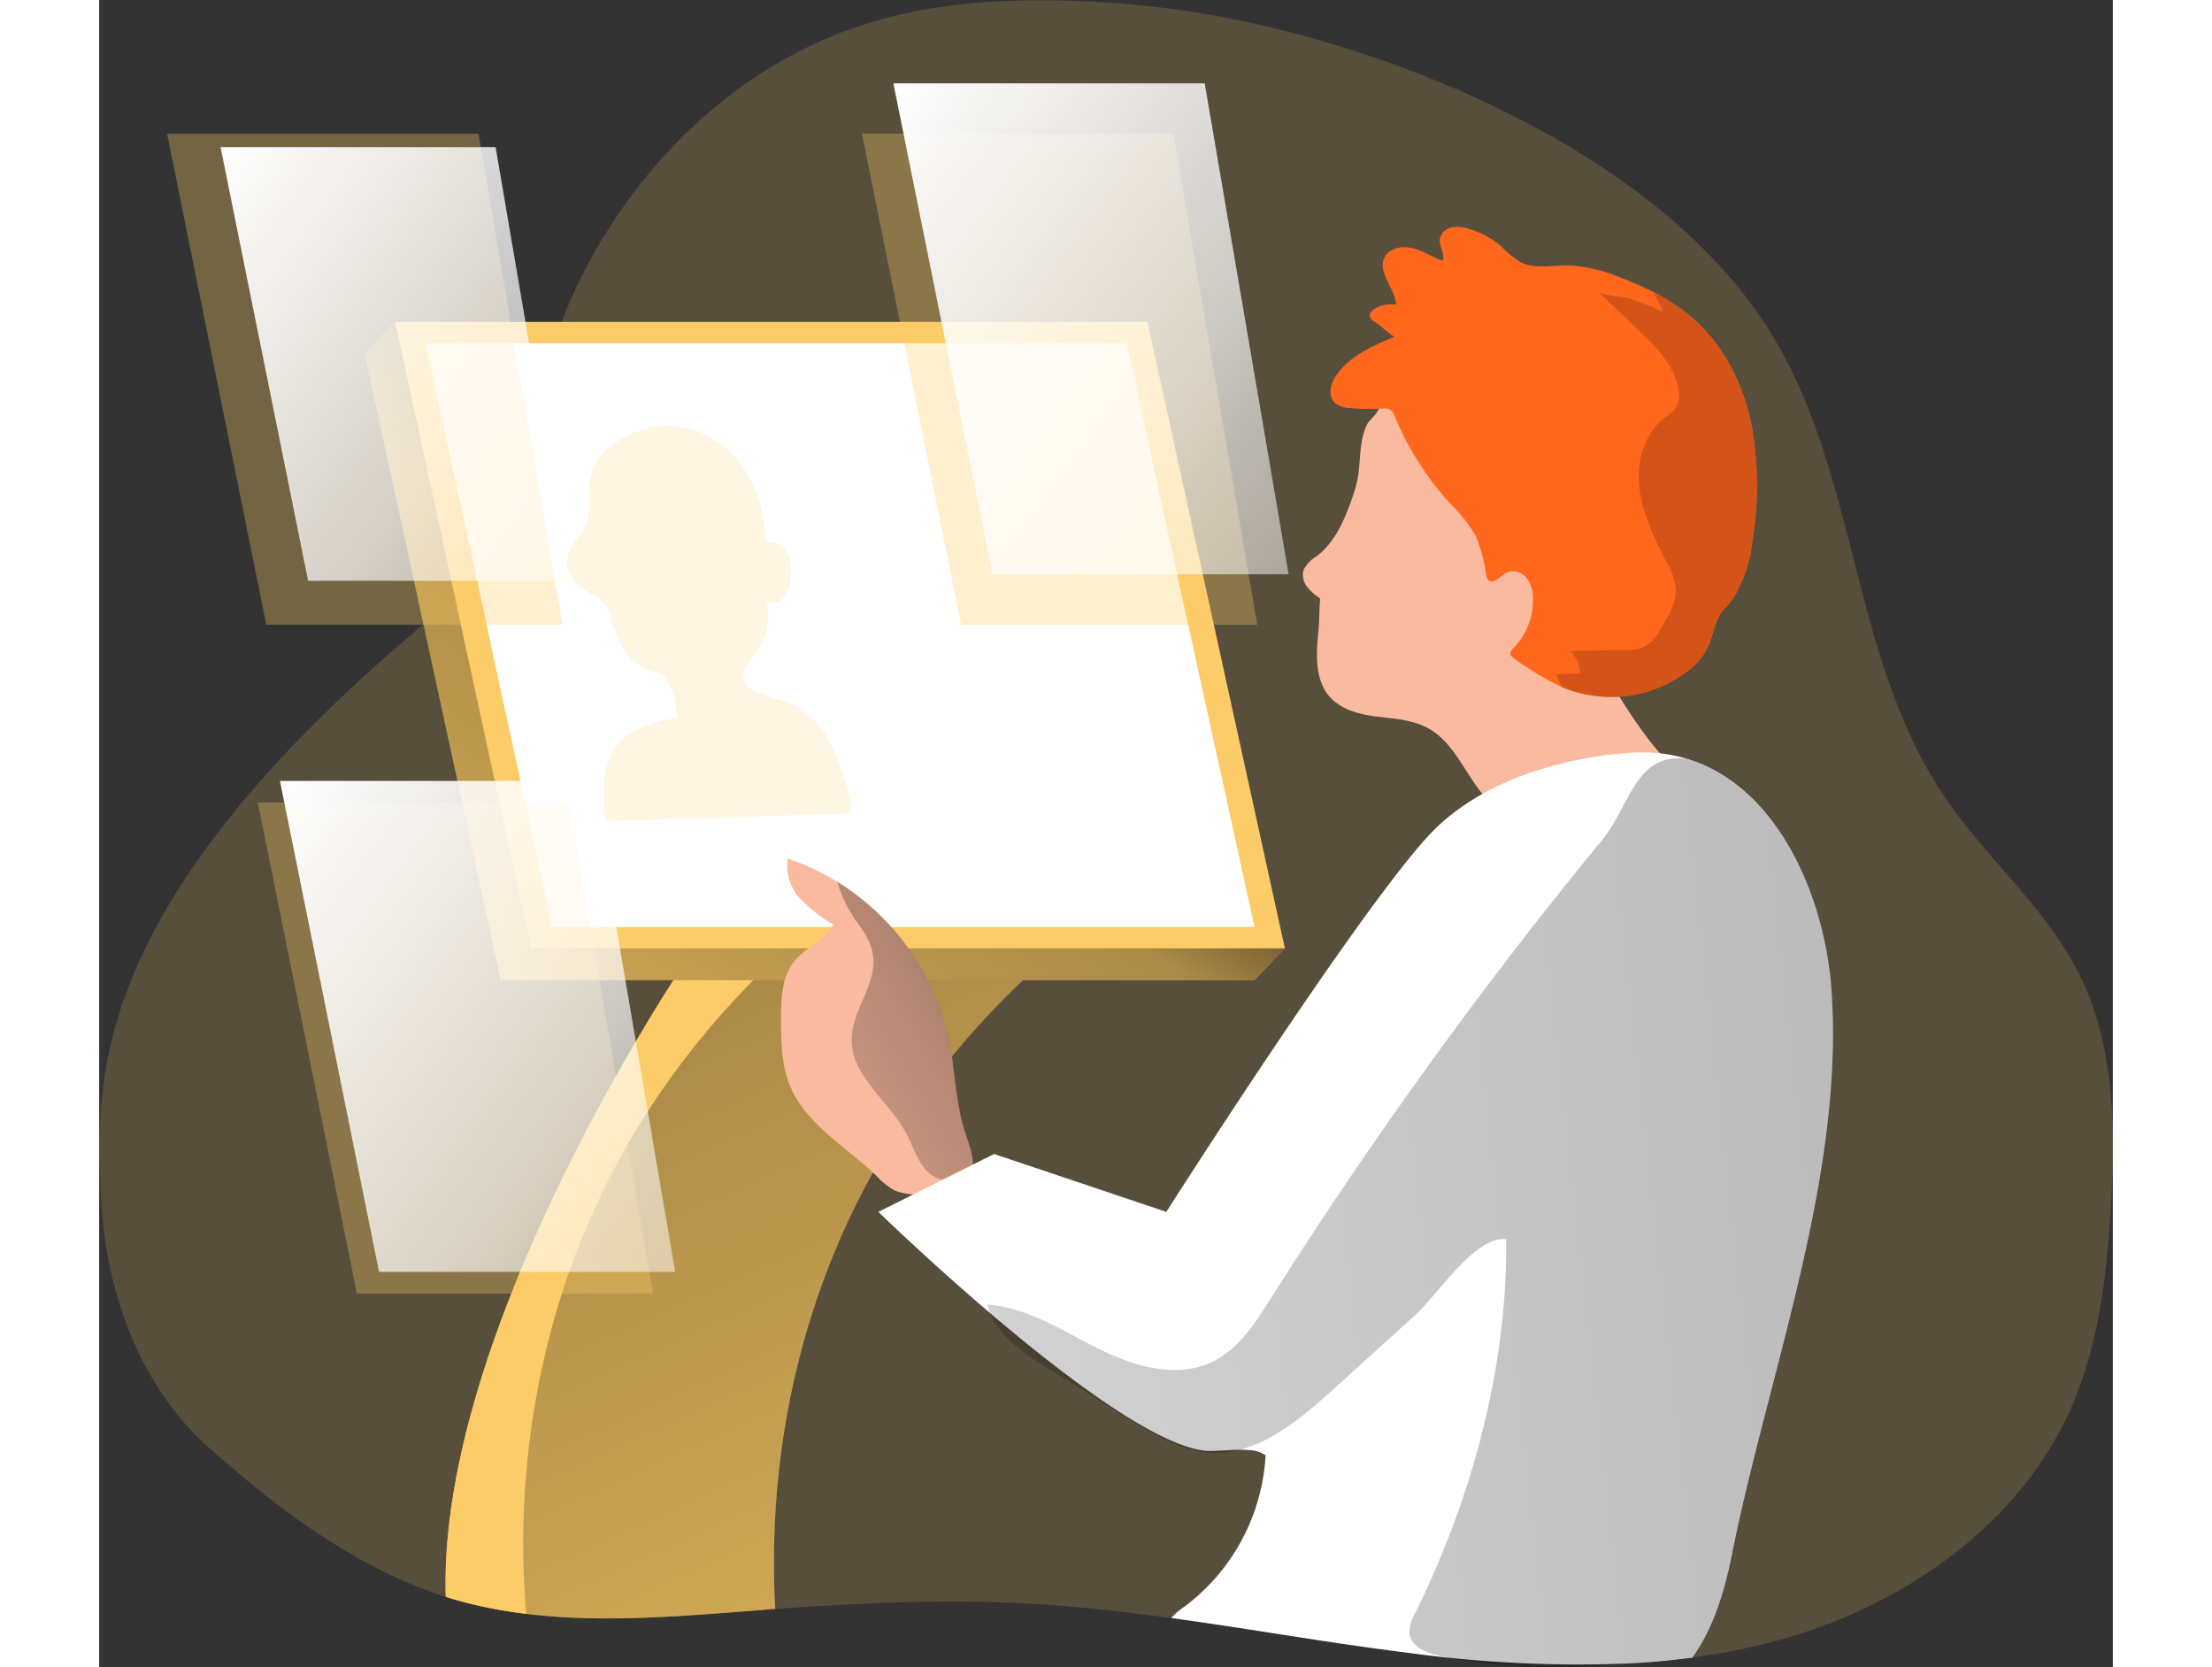 <svg id="Layer_1" data-name="Layer 1" xmlns="http://www.w3.org/2000/svg" xmlns:xlink="http://www.w3.org/1999/xlink" viewBox="0 0 338.09 279.92" width="406" height="306" class="illustration styles_illustrationTablet__1DWOa"><rect x="0" y="0" width="338.09" height="279.92" fill="#333333" stroke="none"/><defs><linearGradient id="linear-gradient" x1="71.66" y1="112.46" x2="196.28" y2="386.46" gradientUnits="userSpaceOnUse"><stop offset="0.01"></stop><stop offset="0.13" stop-opacity="0.69"></stop><stop offset="0.25" stop-opacity="0.32"></stop><stop offset="1" stop-opacity="0"></stop></linearGradient><linearGradient id="linear-gradient-2" x1="144.06" y1="75.65" x2="27.94" y2="251.52" xlink:href="#linear-gradient"></linearGradient><linearGradient id="linear-gradient-3" x1="179.51" y1="161.58" x2="105.23" y2="204.17" xlink:href="#linear-gradient"></linearGradient><linearGradient id="linear-gradient-4" x1="578.52" y1="176.22" x2="-131.9" y2="254.16" xlink:href="#linear-gradient"></linearGradient><linearGradient id="linear-gradient-5" x1="121.29" y1="20.93" x2="582.82" y2="361.01" gradientUnits="userSpaceOnUse"><stop offset="0.01" stop-color="#fff"></stop><stop offset="0.13" stop-color="#fff" stop-opacity="0.69"></stop><stop offset="0.15" stop-color="#fff" stop-opacity="0.61"></stop><stop offset="0.2" stop-color="#fff" stop-opacity="0.47"></stop><stop offset="0.25" stop-color="#fff" stop-opacity="0.34"></stop><stop offset="0.3" stop-color="#fff" stop-opacity="0.23"></stop><stop offset="0.36" stop-color="#fff" stop-opacity="0.15"></stop><stop offset="0.44" stop-color="#fff" stop-opacity="0.08"></stop><stop offset="0.52" stop-color="#fff" stop-opacity="0.03"></stop><stop offset="0.65" stop-color="#fff" stop-opacity="0.01"></stop><stop offset="1" stop-color="#fff" stop-opacity="0"></stop></linearGradient><linearGradient id="linear-gradient-6" x1="9.73" y1="30.83" x2="417.42" y2="331.24" xlink:href="#linear-gradient-5"></linearGradient><linearGradient id="linear-gradient-7" x1="18.3" y1="138.06" x2="479.83" y2="478.14" xlink:href="#linear-gradient-5"></linearGradient></defs><title>10</title><path d="M352.8,208.46c-.66,11.57-2,23.32-6.66,33.92-8.51,19.39-27.5,32.79-47.84,38.69a108.4,108.4,0,0,1-15.78,3.28c-15.58,2.11-31.61,1.19-47.27-.74-13.44-1.66-26.8-4.06-40.22-5.9-7.56-1-15.15-1.9-22.76-2.35-14.57-.85-29.17-.21-43.73.84-.68,0-1.37.09-2,.15-13.23,1-26.67,2.27-39.76.67a77.46,77.46,0,0,1-9-1.6q-2.29-.54-4.53-1.26c-15.05-4.77-28.25-14.78-39.86-25.11-11.95-10.63-17.55-27.11-18.09-42.77-.64-18.44-3.14-49.23,59.42-99.73C87.86,95.89,86.75,75,93,59.26c9-22.57,27.44-41.82,50.61-49.15,10-3.18,20.63-4.13,31.14-4a164.34,164.34,0,0,1,39.6,5.18c24.44,6.25,53.44,18.94,71.87,38.43a76.7,76.7,0,0,1,8.6,10.83c15.7,24.08,13.93,55.41,30.09,79.34,7,10.33,17,18.55,22.56,29.72C353.4,181.41,353.56,195.24,352.8,208.46Z" transform="translate(-15.03 -6.05)" fill="#fccc68" opacity="0.18" style="isolation: isolate;"></path><path d="M128.54,276.2c-.68,0-1.37.09-2,.15-13.23,1-26.67,2.27-39.76.67a77.46,77.46,0,0,1-9-1.6q-2.29-.54-4.53-1.26C71.91,231.5,108.54,175,113,168.22l13.73.58,43.39,1.83C130.89,207.87,127.21,252.66,128.54,276.2Z" transform="translate(-15.03 -6.05)" fill="#fccc68"></path><path d="M128.54,276.2c-.68,0-1.37.09-2,.15-13.23,1-26.67,2.27-39.76.67a77.46,77.46,0,0,1-9-1.6q-2.29-.54-4.53-1.26C71.91,231.5,108.54,175,113,168.22l13.73.58,43.39,1.83C130.89,207.87,127.21,252.66,128.54,276.2Z" transform="translate(-15.03 -6.05)" fill="url(#linear-gradient)"></path><path d="M128,167.56c-.44.41-.87.82-1.29,1.24C86.47,208,84.83,255.05,86.73,277a77.46,77.46,0,0,1-9-1.6q-2.29-.54-4.53-1.26C71.91,231.5,108.54,175,113,168.22l.45-.66Z" transform="translate(-15.03 -6.05)" fill="#fccc68"></path><path d="M228.07,77c-1.64,3-1.13,6.62-1.85,9.93a22.38,22.38,0,0,1-.82,2.76c-1.26,3.62-2.85,7.34-5.88,9.69a6,6,0,0,0-2.23,2.26,3.19,3.19,0,0,0,.51,2.89,9.52,9.52,0,0,0,2.24,2c-.17,1.73-.12,3.78-.3,5.5-.39,3.81-.64,8.1,1.88,11,2,2.23,5.08,3,8,3.34s6,.52,8.62,2c5.52,3.07,7,10.87,12.49,14a13.8,13.8,0,0,0,5.27,1.55,18.08,18.08,0,0,0,11.29-2.08c3.35-2,14.31-5.26,11.34-7.79-3.24-2.75-8.21-10.55-10.53-14.7a45.36,45.36,0,0,1-5.19-14.86c-.7-4.35-.77-8.77-1.42-13.12s-2-8.75-4.79-12.13c-4.21-5-11.09-7-17.63-7.37a15.82,15.82,0,0,0-5.45.4,6.7,6.7,0,0,0-4.23,3.27" transform="translate(-15.03 -6.05)" fill="#f9ba9f"></path><path d="M292.51,97.44a21.2,21.2,0,0,1-1.89,6.67,13,13,0,0,1-2.41,3.86c-2,1.78-2.06,4.79-3.29,7.14a11.56,11.56,0,0,1-3.41,3.79,21.28,21.28,0,0,1-19.82,2.91l-1-.38a46.29,46.29,0,0,1-8.31-5A1.1,1.1,0,0,1,252,116c-.17-.42.19-.84.51-1.17a11.5,11.5,0,0,0,3.26-8.2,5.6,5.6,0,0,0-1.13-3.6,2.84,2.84,0,0,0-3.46-.76c-1,.57-2,1.93-2.86,1.2a1.7,1.7,0,0,1-.44-1A24.73,24.73,0,0,0,246.13,96a25.09,25.09,0,0,0-4.3-5.42A50.74,50.74,0,0,1,232.57,76a2.16,2.16,0,0,0-.84-1.19,2.2,2.2,0,0,0-1.22-.16,35.67,35.67,0,0,1-5.47-.1,4.17,4.17,0,0,1-2.56-.88c-1.24-1.19-.68-3.31.32-4.7,2.27-3.19,6.06-4.86,9.67-6.37-.93-.61-2.4-1.95-3.33-2.56a1.7,1.7,0,0,1-.74-.76c-.2-.62.4-1.22,1-1.52a5.66,5.66,0,0,1,3.39-.55c-.17-2.76-3.13-5.32-2-7.84.77-1.66,3-2.09,4.78-1.65s3.32,1.53,5.05,2.11c.39-1.21-.69-2.47-.49-3.73A2.47,2.47,0,0,1,242,44.26a5.56,5.56,0,0,1,2.77.16,14.44,14.44,0,0,1,5.68,3,16.64,16.64,0,0,0,3.23,2.65c2.34,1.21,5.15.54,7.78.54a25.26,25.26,0,0,1,9,2.05A54.27,54.27,0,0,1,276,55.1a32,32,0,0,1,6.67,4.44c5.12,4.5,8.32,10.91,9.73,17.57A56.91,56.91,0,0,1,292.51,97.44Z" transform="translate(-15.03 -6.05)" fill="#ff681c"></path><polygon points="44.59 59.39 49.69 54.05 170.9 59.39 199.08 159.23 193.98 164.57 67.42 164.57 44.59 59.39" fill="#fccc68"></polygon><polygon points="44.59 59.39 49.69 54.05 170.9 59.39 199.08 159.23 193.98 164.57 67.42 164.57 44.59 59.39" fill="url(#linear-gradient-2)"></polygon><polygon points="49.69 54.05 176 54.05 199.08 159.23 72.52 159.23 49.69 54.05" fill="#fccc68"></polygon><polygon points="54.79 57.64 172.48 57.64 193.98 155.64 76.06 155.64 54.79 57.64" fill="#fff"></polygon><path d="M161.68,202.06a4.27,4.27,0,0,1-2.35,3.33c-1.84,1.08-4.09,1.14-6.23,1.17a10.24,10.24,0,0,1-4.38-.57,11.6,11.6,0,0,1-3.17-2.51c-5.2-5-12.11-8.79-14.69-15.5-1.25-3.26-1.31-6.83-1.35-10.3,0-3.69,0-7.74,2.45-10.51,1.91-2.19,5.07-3.3,6.31-5.93a23.47,23.47,0,0,1-5.62-4.41,8,8,0,0,1-2-6.62,39.45,39.45,0,0,1,8.27,3.87,41.61,41.61,0,0,1,18.76,26.45c1,4.81,1.1,9.81,2.42,14.56C160.69,197.29,161.94,199.85,161.68,202.06Z" transform="translate(-15.03 -6.05)" fill="#f9ba9f"></path><path d="M161.68,202.06a3.71,3.71,0,0,0-1.25.91c-1.35,2-4.68,1.49-6.38-.26s-2.36-4.22-3.52-6.37c-2.9-5.45-9.18-9.55-9.16-15.72,0-4.77,4-9,3.64-13.69-.2-2.48-1.55-4.5-3-6.38a23.56,23.56,0,0,1-3.07-6.47,41.61,41.61,0,0,1,18.76,26.45c1,4.81,1.1,9.81,2.42,14.56C160.69,197.29,161.94,199.85,161.68,202.06Z" transform="translate(-15.03 -6.05)" fill="url(#linear-gradient-3)"></path><path d="M289.21,266.84c-1.23,6.15-3.07,12.51-6.69,17.51-.52.07-1,.14-1.56.19q-4.68.57-9.4.81a210.1,210.1,0,0,1-36.31-1.74c-13.44-1.66-26.8-4.06-40.22-5.9a10.6,10.6,0,0,1,2.14-1.85,34.1,34.1,0,0,0,13.7-25.48,5.13,5.13,0,0,0-2.68-.86c-2.54-.24-5.81.31-7.68.08-15.54-1.95-54.65-40.08-54.65-40.08l19.43-9.72,28.91,9.72s31.09-48.82,43.72-62.83,35.41-14.3,35.41-14.3a25.46,25.46,0,0,1,8.08,1,0,0,0,0,1,0,0c15.48,4.53,23.46,23.3,24.5,39.19C308,203.84,295.25,236.69,289.21,266.84Z" transform="translate(-15.03 -6.05)" fill="#fff"></path><path d="M292.51,97.44a21.2,21.2,0,0,1-1.89,6.67,13,13,0,0,1-2.41,3.86c-2,1.78-2.06,4.79-3.29,7.14a11.56,11.56,0,0,1-3.41,3.79,21.28,21.28,0,0,1-19.82,2.91l-1-.38a8.8,8.8,0,0,1-1-2.17l4-.14a6,6,0,0,0-1.6-3.76l9.11-.18a5.68,5.68,0,0,0,5.95-3.55c1.38-2.14,2.81-4.48,2.58-7a11.58,11.58,0,0,0-1.53-4.19c-2-3.91-4-8-4.56-12.33s.73-9.22,4.22-11.92a7.36,7.36,0,0,0,1.92-1.72,4.13,4.13,0,0,0,.44-2.69c-.46-4.18-3.71-7.43-6.77-10.33L266.68,55c.76.73,4.22.82,5.35,1.18a55.79,55.79,0,0,1,5.59,2.26c-.28-.83-1-2-1.63-3.34a32,32,0,0,1,6.67,4.44c5.12,4.5,8.32,10.91,9.73,17.57A56.91,56.91,0,0,1,292.51,97.44Z" transform="translate(-15.03 -6.05)" fill="#d45319"></path><path d="M289.21,266.84c-1.23,6.15-3.07,12.51-6.69,17.51-.52.07-1,.14-1.56.19-13.93,1.39-27,2.55-40.84-.48-2.15-.47-4.69-1.41-5.07-3.58a5.9,5.9,0,0,1,.92-3.56c9.48-19.14,15.55-41.34,15.29-62.8-5.16-.65-11.53,9.34-15.29,12.75l-13.83,12.54c-6,5.4-12.9,11.16-20.91,10.53-4.72-.37-8.94-2.94-13-5.44L174,235.58c-4.19-2.61-8.74-5.7-9.84-10.52,6.69.51,12.55,4.39,18.55,7.38s13.23,5.18,19.26,2.25c4.34-2.11,7.1-6.42,9.68-10.49a771.88,771.88,0,0,1,55.63-77c4.85-5.91,5.66-14.72,14.16-13.77a0,0,0,0,1,0,0c15.48,4.53,23.46,23.3,24.5,39.19C308,203.84,295.25,236.69,289.21,266.84Z" transform="translate(-15.03 -6.05)" fill="url(#linear-gradient-4)"></path><path d="M98.82,83.07a12.42,12.42,0,0,1,3.88-3.29,16.6,16.6,0,0,1,5.59-2.09A15.41,15.41,0,0,1,122,83a21.14,21.14,0,0,1,4.8,14.26,3.06,3.06,0,0,1,3.64,1.38,6.84,6.84,0,0,1,.7,4.12,6.44,6.44,0,0,1-1,3.34,2.86,2.86,0,0,1-3.08,1.19,9.93,9.93,0,0,1-1.88,8.43c-.78,1-1.79,1.89-2,3.12-.2,1.54,1,2.94,2.44,3.61a38.83,38.83,0,0,0,4.46,1.31,14.17,14.17,0,0,1,7.55,6.8,41.83,41.83,0,0,1,3.49,9.77c.18.68.32,1.51-.2,2a1.9,1.9,0,0,1-1.29.35l-39.61,1.23c-.45-4.59-.71-9.78,2.38-13.21,2.39-2.64,6.15-3.45,9.65-4.13a14.23,14.23,0,0,0-1.39-5.84,3.4,3.4,0,0,0-1.09-1.44,5.5,5.5,0,0,0-1.69-.55c-3.89-1-6-5.19-7-9.08a6.11,6.11,0,0,0-.74-2,6,6,0,0,0-2.12-1.65c-4.83-2.77-5.84-5.86-2.36-10C98.79,92.44,95.78,87.26,98.82,83.07Z" transform="translate(-15.03 -6.05)" fill="#fccc68" opacity="0.18" style="isolation: isolate;"></path><polygon points="11.4 22.45 28.05 104.88 77.78 104.88 63.69 22.45 11.4 22.45" fill="#fccc68" opacity="0.32"></polygon><polygon points="26.63 134.74 43.27 217.18 93 217.18 78.91 134.74 26.63 134.74" fill="#fccc68" opacity="0.32"></polygon><polygon points="128.07 22.45 144.71 104.88 194.44 104.88 180.35 22.45 128.07 22.45" fill="#fccc68" opacity="0.32"></polygon><polygon points="133.34 13.99 149.98 96.42 199.71 96.42 185.62 13.99 133.34 13.99" fill="url(#linear-gradient-5)"></polygon><polygon points="20.38 24.7 35.08 97.51 79 97.51 66.56 24.7 20.38 24.7" fill="url(#linear-gradient-6)"></polygon><polygon points="30.35 131.12 46.99 213.55 96.72 213.55 82.63 131.12 30.35 131.12" fill="url(#linear-gradient-7)"></polygon></svg>